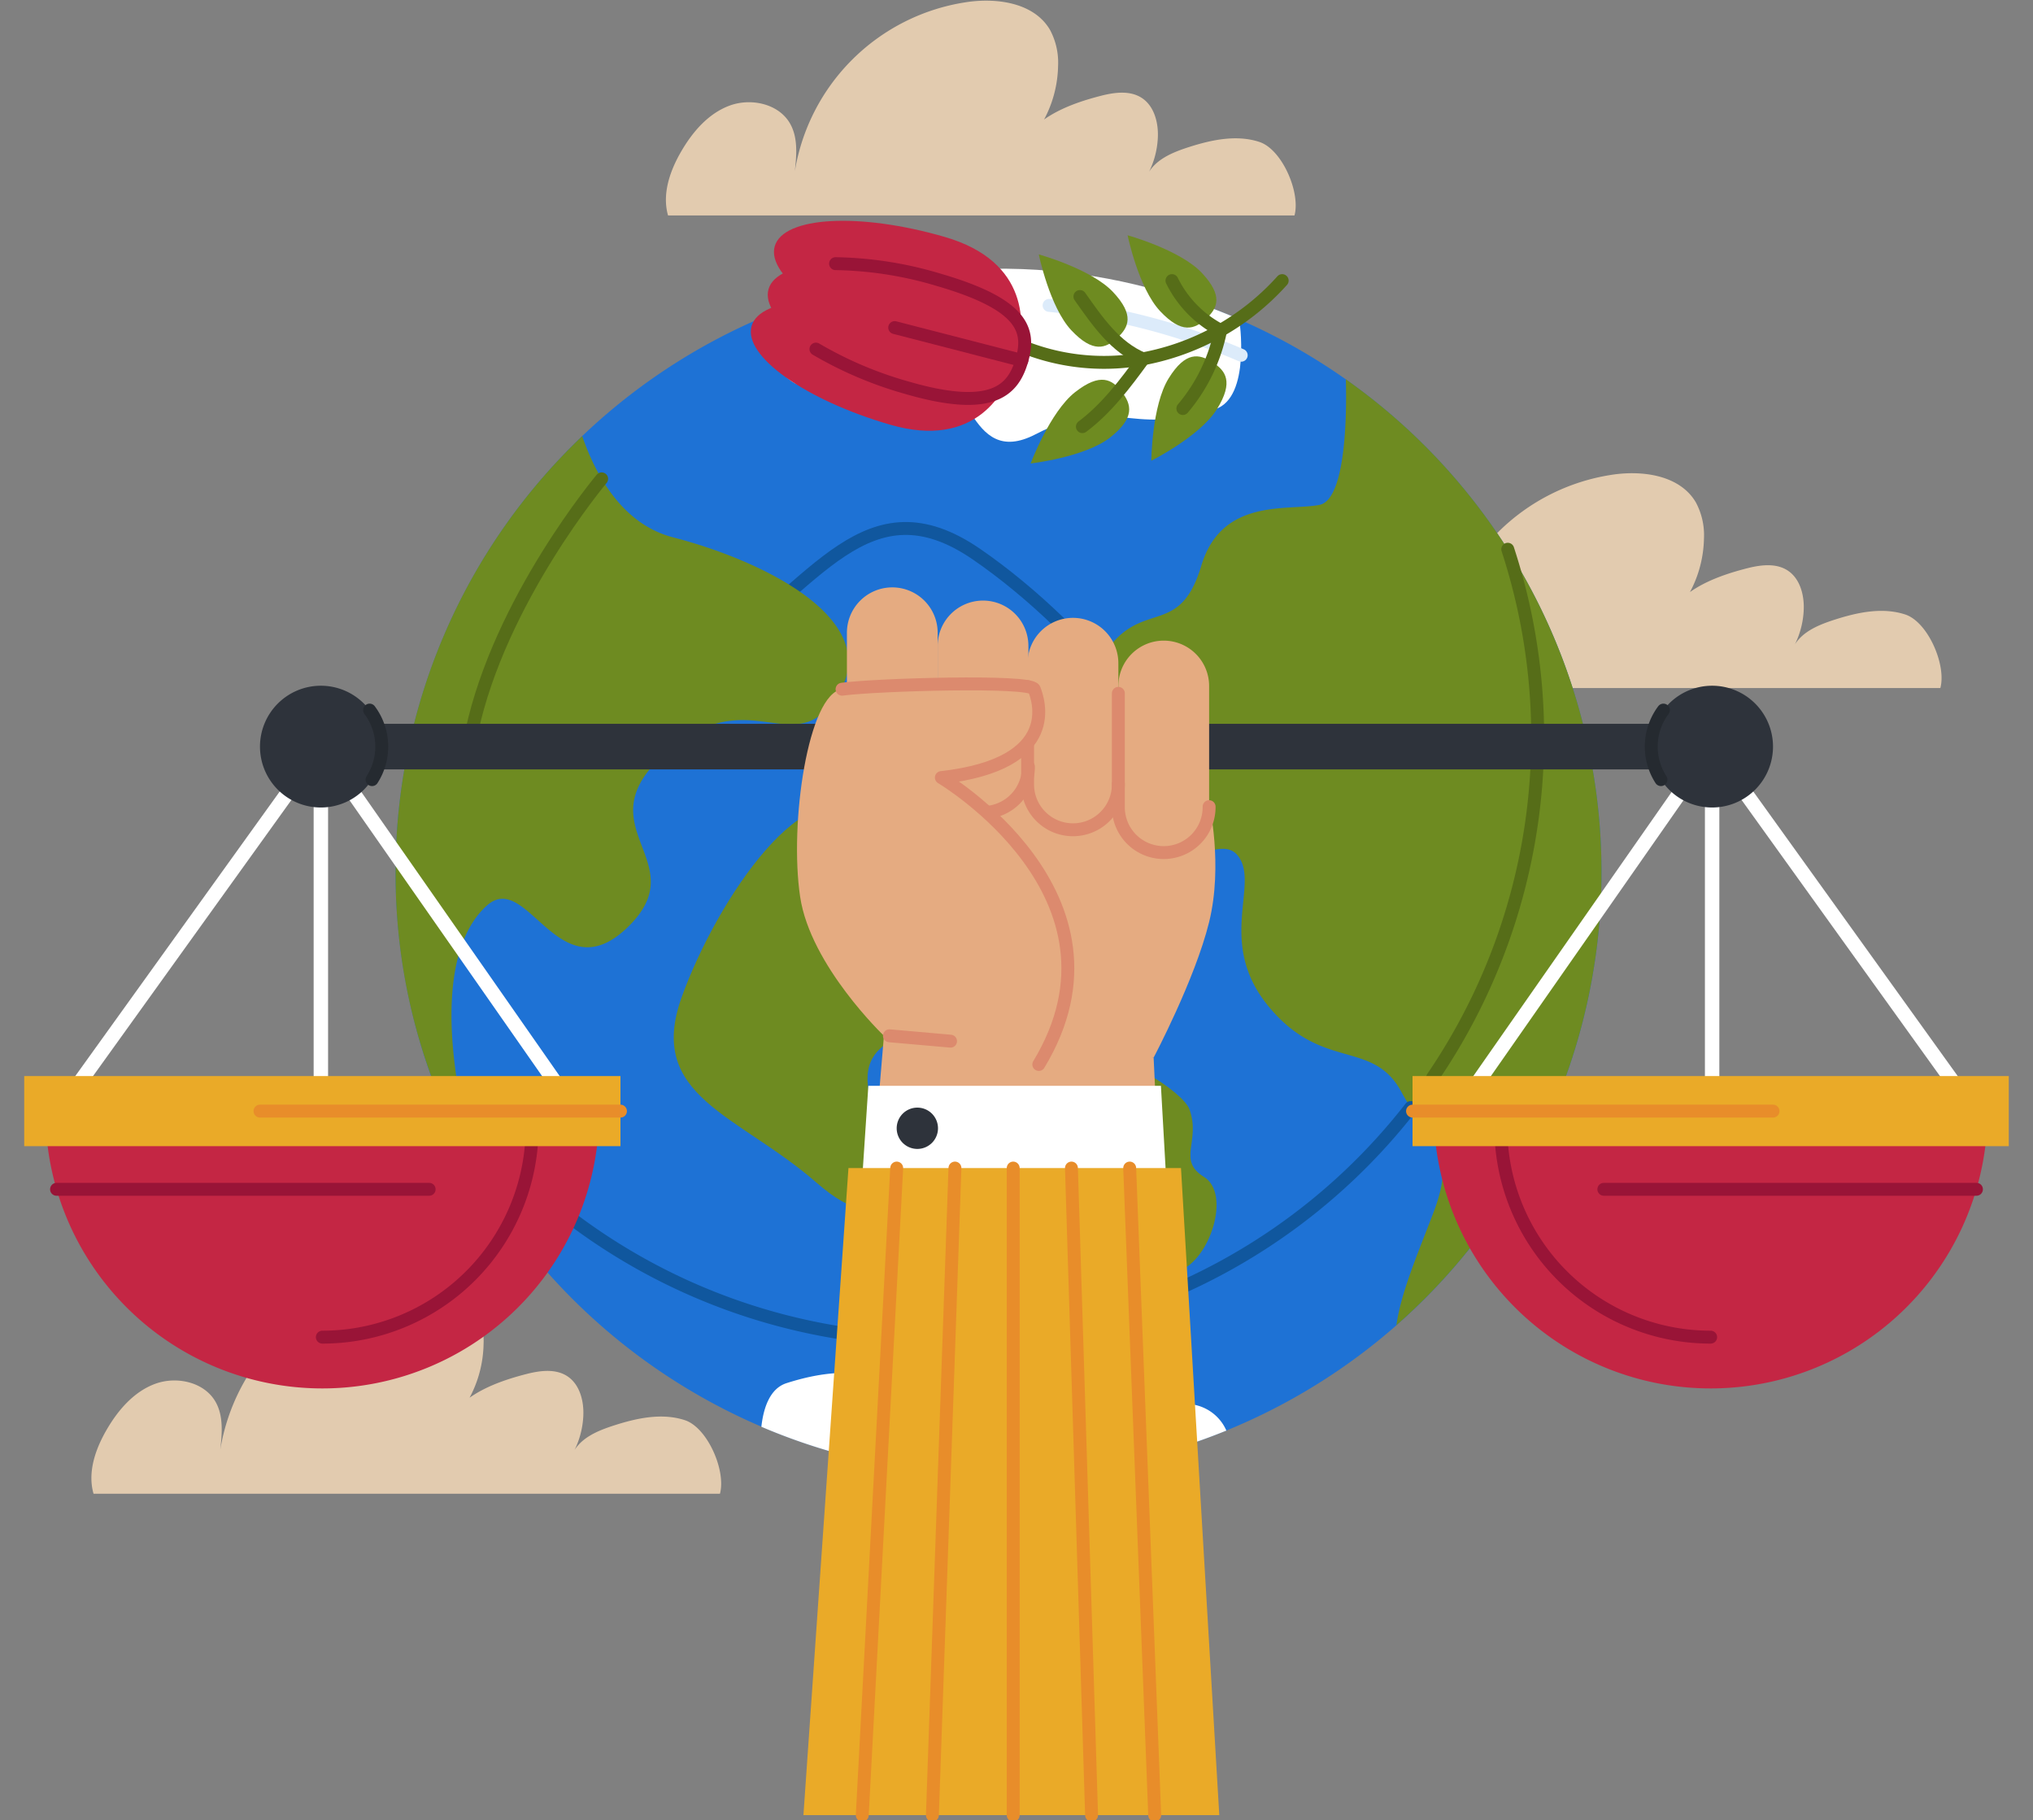 <svg xmlns="http://www.w3.org/2000/svg" xmlns:xlink="http://www.w3.org/1999/xlink" width="315" height="282" viewBox="0 0 315 282">
  <rect x="0" y="0" width="315" height="282" fill="#808080" stroke="none"/>
  <defs>
    <clipPath id="clip-path">
      <rect id="Rectángulo_422906" data-name="Rectángulo 422906" width="315" height="282" transform="translate(1125 782.898)" fill="#fff" stroke="#707070" stroke-width="1"/>
    </clipPath>
    <clipPath id="clip-path-2">
      <rect id="Rectángulo_422910" data-name="Rectángulo 422910" width="307.497" height="281.898" fill="none"/>
    </clipPath>
  </defs>
  <g id="Enmascarar_grupo_1225073" data-name="Enmascarar grupo 1225073" transform="translate(-1125 -782.898)" clip-path="url(#clip-path)">
    <g id="Grupo_1229585" data-name="Grupo 1229585" transform="translate(1128.751 783)">
      <g id="Grupo_1229584" data-name="Grupo 1229584" clip-path="url(#clip-path-2)">
        <path id="Trazado_1192317" data-name="Trazado 1192317" d="M260.913,128.919c-.954-3.327.287-6.9,2.021-9.89,1.771-3.062,4.229-5.935,7.554-7.145s7.6-.266,9.339,2.812c1.239,2.187,1,4.878.731,7.373a31.694,31.694,0,0,1,26.331-26.163c4.858-.785,10.708,0,13.2,4.242a10.735,10.735,0,0,1,1.261,5.588,18.331,18.331,0,0,1-6.522,13.68c2.1-5.322,7.634-7.625,13.175-9.044,2.088-.534,4.452-.849,6.272.307,1.955,1.246,2.632,3.82,2.531,6.139a13.376,13.376,0,0,1-1.795,6.145c1.156-2.645,3.933-3.787,6.677-4.664,3.514-1.122,7.349-1.925,10.852-.773s6.4,7.824,5.436,11.393Z" transform="translate(-61.082 -22.418)" fill="#e2cbaf"/>
        <path id="Trazado_1192318" data-name="Trazado 1192318" d="M13.929,291.971c-.954-3.328.287-6.9,2.02-9.891,1.772-3.062,4.23-5.934,7.554-7.145s7.6-.267,9.339,2.812c1.239,2.188,1,4.878.731,7.373A31.693,31.693,0,0,1,59.9,258.958c4.858-.785,10.709,0,13.2,4.241a10.732,10.732,0,0,1,1.262,5.59,18.332,18.332,0,0,1-6.522,13.678c2.1-5.322,7.634-7.625,13.174-9.045,2.089-.533,4.453-.847,6.273.309,1.955,1.246,2.633,3.82,2.531,6.138a13.371,13.371,0,0,1-1.794,6.144c1.156-2.644,3.932-3.786,6.678-4.663,3.514-1.123,7.348-1.924,10.852-.773s6.4,7.824,5.435,11.393Z" transform="translate(-3.187 -60.638)" fill="#e2cbaf"/>
        <path id="Trazado_1192319" data-name="Trazado 1192319" d="M130.2,33.283c-.953-3.327.288-6.9,2.021-9.89,1.772-3.062,4.23-5.934,7.553-7.145s7.6-.266,9.34,2.811c1.239,2.188,1,4.878.73,7.374A31.7,31.7,0,0,1,176.173.271c4.858-.785,10.709,0,13.2,4.241a10.736,10.736,0,0,1,1.261,5.59,18.324,18.324,0,0,1-6.522,13.678c2.1-5.322,7.634-7.625,13.176-9.044,2.087-.533,4.451-.848,6.272.308,1.955,1.246,2.632,3.821,2.531,6.139a13.362,13.362,0,0,1-1.794,6.144c1.156-2.645,3.932-3.785,6.678-4.664,3.514-1.122,7.349-1.923,10.853-.772s6.4,7.823,5.434,11.392Z" transform="translate(-30.441 0)" fill="#e2cbaf"/>
        <path id="Trazado_1192320" data-name="Trazado 1192320" d="M262.005,148.138a93.425,93.425,0,1,1-93.073-93.777,93.429,93.429,0,0,1,93.073,93.777" transform="translate(-17.617 -12.742)" fill="#1e72d5"/>
        <path id="Trazado_1192321" data-name="Trazado 1192321" d="M202.411,154.044c-13.184,7.392-4.013,14.227-19.635,19.336s-19.737,6.194-21.963-5.887,2.625-26.1-11.584-26.076c-14.226.005-29.792-3.074-13.074-14.439s24.674-27.832,41.634-16.161C194.767,122.477,215.6,146.648,202.411,154.044Z" transform="translate(-30.218 -25.038)" fill="none" stroke="#10579e" stroke-linecap="round" stroke-linejoin="round" stroke-width="2"/>
        <path id="Trazado_1192322" data-name="Trazado 1192322" d="M149.9,61.511s-.13,11.122,7.837,11.291c5,.106,9.48-3.363,16.715-3.363S181.208,85.4,191.818,79.91c12.25-6.346,13.952.552,27.835-3.893,5.624-1.8,3.751-13.94,3.751-13.94-16.972-7.281-42.046-12.952-73.5-.566" transform="translate(-35.138 -12.714)" fill="#fff"/>
        <path id="Trazado_1192323" data-name="Trazado 1192323" d="M185.58,292.5a93.2,93.2,0,0,0,35.658-6.909,6.875,6.875,0,0,0-6.24-4.133c-5-.108-9.481,3.365-16.715,3.365s-6.753-15.97-17.36-10.476c-12.252,6.346-13.955-.552-27.836,3.894-2.556.818-3.565,3.773-3.9,6.759a93.266,93.266,0,0,0,36.395,7.5" transform="translate(-34.97 -64.04)" fill="#fff"/>
        <path id="Trazado_1192324" data-name="Trazado 1192324" d="M205.7,225.688c3.994,7.85-4.958,8.491,2.614,14.984s14.641,7.53,18.726,6.08c4.735-1.685,8.059-11.916,3.825-14.531s-.465-5.5-2.248-10.457c-.988-2.748-11.288-9.539-17.687-8.466-5.144.861-7.01,8.894-5.23,12.39" transform="translate(-48.063 -49.972)" fill="#6e8b21"/>
        <path id="Trazado_1192325" data-name="Trazado 1192325" d="M261.628,223.2A93.41,93.41,0,0,0,253.8,76.629c.076,2.239.477,18.555-4.078,19.456-4.906.962-15.144-1.162-18.32,9.444s-8.441,5.681-13.825,12.037-14.229,13.18-3,26.453,19.1,2.035,22.526,6.458-3.483,13.459,4.819,23.422,16.048,4.943,20.479,13.118,8.843,8.693,4.885,18.963c-2.545,6.626-4.939,12.228-5.649,17.218" transform="translate(-49.026 -17.962)" fill="#6e8b21"/>
        <path id="Trazado_1192326" data-name="Trazado 1192326" d="M75.157,155.55a91.4,91.4,0,0,0,12.849,47.186c-6.329-21.9-5.123-36,1.223-41.812s11.134,13.654,21.867,3.318c10.737-10.353-7.236-15.415,5.932-27.045s19.941,2.027,26.792-9.2-11.106-20.408-25.683-24.19c-7.9-2.042-12.031-9.761-14.059-15.682A93.171,93.171,0,0,0,75.157,155.55" transform="translate(-17.617 -20.658)" fill="#6e8b21"/>
        <path id="Trazado_1192327" data-name="Trazado 1192327" d="M160.832,164.993c8.341,8.612,11.724.2,18.805,11.139s8.748,13.874-.065,18.034-20.54,3.275-17.646,14.165c2.886,10.908,3.679,23.469-8.42,12.95S127.164,208,132.676,192.632s19.812-36.252,28.156-27.639" transform="translate(-30.814 -38.204)" fill="#6e8b21"/>
        <path id="Trazado_1192328" data-name="Trazado 1192328" d="M235.624,224.016a93.441,93.441,0,0,1-146.886.76" transform="translate(-20.801 -52.511)" fill="none" stroke="#10579e" stroke-linecap="round" stroke-linejoin="round" stroke-width="2"/>
        <path id="Trazado_1192329" data-name="Trazado 1192329" d="M296.685,111.02a93.59,93.59,0,0,1-11.626,81.831" transform="translate(-66.82 -26.024)" fill="none" stroke="#566d18" stroke-linecap="round" stroke-linejoin="round" stroke-width="2"/>
        <path id="Trazado_1192330" data-name="Trazado 1192330" d="M110.7,96.774s-15.777,18.751-20.144,39.209" transform="translate(-21.228 -22.684)" fill="none" stroke="#566d18" stroke-linecap="round" stroke-linejoin="round" stroke-width="2"/>
        <path id="Trazado_1192331" data-name="Trazado 1192331" d="M207.421,61.668a101.216,101.216,0,0,1,29.764,7.725" transform="translate(-48.621 -14.455)" fill="none" stroke="#dcebfa" stroke-linecap="round" stroke-linejoin="round" stroke-width="2"/>
        <path id="Trazado_1192332" data-name="Trazado 1192332" d="M210.586,78.632c3.9-3.062,5.737-1.977,7.229-.034s2.08,4.009-1.823,7.071-12.31,4.022-12.31,4.022,3-8,6.9-11.059" transform="translate(-47.744 -17.983)" fill="#6e8b21"/>
        <path id="Trazado_1192333" data-name="Trazado 1192333" d="M230.792,75.395c2.614-4.216,4.708-3.827,6.777-2.516s3.33,3.051.717,7.268-10.179,8.006-10.179,8.006.072-8.542,2.685-12.758" transform="translate(-53.47 -16.873)" fill="#6e8b21"/>
        <path id="Trazado_1192334" data-name="Trazado 1192334" d="M216.828,57.17c3.358,3.572,2.451,5.472.671,7.112s-3.761,2.4-7.12-1.171-5.044-11.76-5.044-11.76,8.134,2.249,11.492,5.819" transform="translate(-48.132 -12.037)" fill="#6e8b21"/>
        <path id="Trazado_1192335" data-name="Trazado 1192335" d="M234.8,53.3c3.358,3.572,2.451,5.472.671,7.112s-3.761,2.4-7.12-1.171-5.044-11.76-5.044-11.76,8.134,2.249,11.492,5.819" transform="translate(-52.344 -11.13)" fill="#6e8b21"/>
        <path id="Trazado_1192336" data-name="Trazado 1192336" d="M240.1,56.657a38.419,38.419,0,0,1-22.536,12.285,33.8,33.8,0,0,1-24.8-5.982" transform="translate(-45.186 -13.281)" fill="none" stroke="#566d18" stroke-linecap="round" stroke-linejoin="round" stroke-width="2"/>
        <path id="Trazado_1192337" data-name="Trazado 1192337" d="M213.657,59.875c2.739,3.873,5.441,7.845,9.813,9.679-2.767,3.786-5.672,7.675-9.431,10.483" transform="translate(-50.083 -14.035)" fill="none" stroke="#566d18" stroke-linecap="round" stroke-linejoin="round" stroke-width="2"/>
        <path id="Trazado_1192338" data-name="Trazado 1192338" d="M232.287,56.657a17.279,17.279,0,0,0,7.538,7.7,26.891,26.891,0,0,1-5.851,12.119" transform="translate(-54.45 -13.281)" fill="none" stroke="#566d18" stroke-linecap="round" stroke-linejoin="round" stroke-width="2"/>
        <path id="Trazado_1192339" data-name="Trazado 1192339" d="M173.516,63.192c13.206,3.829,15.8,2.487,14.464,7.111s-6.112,13.456-19.319,9.629-22.827-10.681-21.486-15.3,13.135-5.266,26.341-1.435" transform="translate(-34.47 -14.227)" fill="#c42644"/>
        <path id="Trazado_1192340" data-name="Trazado 1192340" d="M173.343,63.789c13.206,3.83,14.685,6.354,16.026,1.731S191.4,50.88,178.2,47.051s-25-3.186-26.341,1.437,8.277,11.472,21.486,15.3" transform="translate(-35.567 -10.443)" fill="#c42644"/>
        <path id="Trazado_1192341" data-name="Trazado 1192341" d="M176.951,55.723c13.2,3.83,14.245,7.869,12.9,12.492s-4.55,8.077-17.758,4.248-22.826-10.683-21.487-15.3,13.134-5.265,26.34-1.435" transform="translate(-35.275 -12.476)" fill="#c42644"/>
        <path id="Trazado_1192342" data-name="Trazado 1192342" d="M163.278,53.224a58.287,58.287,0,0,1,15.96,2.5c13.206,3.83,14.245,7.869,12.9,12.492s-4.55,8.077-17.758,4.248a59.682,59.682,0,0,1-14.144-6" transform="translate(-37.562 -12.476)" fill="none" stroke="#991437" stroke-linecap="round" stroke-linejoin="round" stroke-width="2"/>
        <line id="Línea_1038" data-name="Línea 1038" x2="19.704" y2="5.085" transform="translate(134.877 50.654)" fill="none" stroke="#991437" stroke-linecap="round" stroke-linejoin="round" stroke-width="2"/>
        <path id="Trazado_1192343" data-name="Trazado 1192343" d="M224.485,158.708s2.191,9.485,0,18.374-8.595,20.983-8.595,20.983-11.418,2.488-17.8,1.067L174.459,166.3l.937-19.95h43.872Z" transform="translate(-40.894 -34.305)" fill="#e5ab81"/>
        <rect id="Rectángulo_422907" data-name="Rectángulo 422907" width="215.339" height="7.062" transform="translate(46.079 112.045)" fill="#2e333b"/>
        <path id="Trazado_1192344" data-name="Trazado 1192344" d="M370.14,208.27l-41.175-57.308L287.676,210.1" transform="translate(-67.433 -35.387)" fill="none" stroke="#fff" stroke-linecap="round" stroke-linejoin="round" stroke-width="2.235"/>
        <line id="Línea_1039" data-name="Línea 1039" y1="59.684" transform="translate(261.532 115.576)" fill="none" stroke="#fff" stroke-linecap="round" stroke-linejoin="round" stroke-width="2.235"/>
        <path id="Trazado_1192345" data-name="Trazado 1192345" d="M328.174,267.717a42.9,42.9,0,0,1-42.9-42.9h85.8a42.9,42.9,0,0,1-42.9,42.9" transform="translate(-66.87 -52.698)" fill="#c42644"/>
        <path id="Trazado_1192346" data-name="Trazado 1192346" d="M331.356,260.523a32.508,32.508,0,0,1-32.508-32.507" transform="translate(-70.052 -53.449)" fill="none" stroke="#991437" stroke-linecap="round" stroke-linejoin="round" stroke-width="2"/>
        <line id="Línea_1040" data-name="Línea 1040" x1="57.733" transform="translate(244.754 184.166)" fill="none" stroke="#991437" stroke-linecap="round" stroke-linejoin="round" stroke-width="2"/>
        <rect id="Rectángulo_422908" data-name="Rectángulo 422908" width="92.386" height="10.858" transform="translate(215.111 166.623)" fill="#eaaa28"/>
        <line id="Línea_1041" data-name="Línea 1041" x2="55.854" transform="translate(215.111 172.052)" fill="none" stroke="#e88d2a" stroke-linecap="round" stroke-linejoin="round" stroke-width="2"/>
        <path id="Trazado_1192347" data-name="Trazado 1192347" d="M329.286,148.075a9.433,9.433,0,1,0,9.433-9.432,9.433,9.433,0,0,0-9.433,9.432" transform="translate(-77.187 -32.499)" fill="#2e333b"/>
        <path id="Trazado_1192348" data-name="Trazado 1192348" d="M331.17,143.573a9.437,9.437,0,0,0-.379,10.771" transform="translate(-77.187 -33.654)" fill="none" stroke="#252a30" stroke-linecap="round" stroke-linejoin="round" stroke-width="2"/>
        <path id="Trazado_1192349" data-name="Trazado 1192349" d="M6.256,208.27l41.175-57.308L88.719,210.1" transform="translate(-1.467 -35.387)" fill="none" stroke="#fff" stroke-linecap="round" stroke-linejoin="round" stroke-width="2.235"/>
        <line id="Línea_1042" data-name="Línea 1042" y1="59.684" transform="translate(45.965 115.576)" fill="none" stroke="#fff" stroke-linecap="round" stroke-linejoin="round" stroke-width="2.235"/>
        <path id="Trazado_1192350" data-name="Trazado 1192350" d="M47.2,267.717a42.9,42.9,0,0,0,42.9-42.9H4.3a42.9,42.9,0,0,0,42.9,42.9" transform="translate(-1.008 -52.698)" fill="#c42644"/>
        <path id="Trazado_1192351" data-name="Trazado 1192351" d="M60.336,260.523a32.507,32.507,0,0,0,32.507-32.507" transform="translate(-14.143 -53.449)" fill="none" stroke="#991437" stroke-linecap="round" stroke-linejoin="round" stroke-width="2"/>
        <line id="Línea_1043" data-name="Línea 1043" x2="57.733" transform="translate(5.009 184.166)" fill="none" stroke="#991437" stroke-linecap="round" stroke-linejoin="round" stroke-width="2"/>
        <rect id="Rectángulo_422909" data-name="Rectángulo 422909" width="92.386" height="10.858" transform="translate(0 166.623)" fill="#eaaa28"/>
        <line id="Línea_1044" data-name="Línea 1044" x1="55.854" transform="translate(36.532 172.052)" fill="none" stroke="#e88d2a" stroke-linecap="round" stroke-linejoin="round" stroke-width="2"/>
        <path id="Trazado_1192352" data-name="Trazado 1192352" d="M66.583,148.075a9.433,9.433,0,1,1-9.433-9.432,9.433,9.433,0,0,1,9.433,9.432" transform="translate(-11.185 -32.499)" fill="#2e333b"/>
        <path id="Trazado_1192353" data-name="Trazado 1192353" d="M69.9,143.573a9.436,9.436,0,0,1,.38,10.771" transform="translate(-16.384 -33.654)" fill="none" stroke="#252a30" stroke-linecap="round" stroke-linejoin="round" stroke-width="2"/>
        <path id="Trazado_1192354" data-name="Trazado 1192354" d="M180.563,144.463a7.03,7.03,0,0,1-6.944,7.112h-.175a7.03,7.03,0,0,1-6.942-7.112V125.854a7.03,7.03,0,0,1,6.942-7.113h.175a7.03,7.03,0,0,1,6.944,7.113Z" transform="translate(-39.029 -27.834)" fill="#e5ab81"/>
        <path id="Trazado_1192355" data-name="Trazado 1192355" d="M198.927,147.136a7.03,7.03,0,0,1-6.943,7.111h-.174a7.03,7.03,0,0,1-6.942-7.111V128.525a7.03,7.03,0,0,1,6.942-7.113h.174a7.031,7.031,0,0,1,6.943,7.113Z" transform="translate(-43.334 -28.46)" fill="#e5ab81"/>
        <path id="Trazado_1192356" data-name="Trazado 1192356" d="M217.132,150.628a7.029,7.029,0,0,1-6.943,7.115h-.175a7.03,7.03,0,0,1-6.944-7.115V132.02a7.031,7.031,0,0,1,6.944-7.113h.175a7.03,7.03,0,0,1,6.943,7.113Z" transform="translate(-47.601 -29.279)" fill="#e5ab81"/>
        <path id="Trazado_1192357" data-name="Trazado 1192357" d="M235.5,155.241a7.03,7.03,0,0,1-6.945,7.112h-.174a7.028,7.028,0,0,1-6.942-7.112v-18.61a7.029,7.029,0,0,1,6.942-7.113h.174a7.031,7.031,0,0,1,6.945,7.113Z" transform="translate(-51.906 -30.36)" fill="#e5ab81"/>
        <path id="Trazado_1192358" data-name="Trazado 1192358" d="M180.563,152.339a7.03,7.03,0,0,1-6.944,7.112h-.175a7.03,7.03,0,0,1-6.942-7.112" transform="translate(-39.029 -35.709)" fill="none" stroke="#dc8a6e" stroke-linecap="round" stroke-linejoin="round" stroke-width="1.791"/>
        <path id="Trazado_1192359" data-name="Trazado 1192359" d="M198.927,155.012a7.03,7.03,0,0,1-6.943,7.111h-.174a7.03,7.03,0,0,1-6.942-7.111" transform="translate(-43.334 -36.336)" fill="none" stroke="#dc8a6e" stroke-linecap="round" stroke-linejoin="round" stroke-width="2"/>
        <path id="Trazado_1192360" data-name="Trazado 1192360" d="M217.132,153.888A7.029,7.029,0,0,1,210.188,161h-.175a7.03,7.03,0,0,1-6.944-7.115V138.815" transform="translate(-47.601 -32.539)" fill="none" stroke="#dc8a6e" stroke-linecap="round" stroke-linejoin="round" stroke-width="2"/>
        <path id="Trazado_1192361" data-name="Trazado 1192361" d="M221.437,140.186v17.557a7.029,7.029,0,0,0,6.942,7.112h.174a7.031,7.031,0,0,0,6.945-7.112" transform="translate(-51.906 -32.861)" fill="none" stroke="#dc8a6e" stroke-linecap="round" stroke-linejoin="round" stroke-width="2"/>
        <path id="Trazado_1192362" data-name="Trazado 1192362" d="M171.437,209.485l-8.354,99.4H217.81l-4.586-96.02Z" transform="translate(-38.228 -49.105)" fill="#e5ab81"/>
        <path id="Trazado_1192363" data-name="Trazado 1192363" d="M169.871,192.792s-11.379-10.845-12.981-21.513c-1.715-11.436,1.245-31.474,6.49-32.186s29.252-1.424,29.785,0,4.446,11.558-14.4,13.69c0,0,30.905,18.315,15.1,44.455,0,0-17.052.177-23.987-4.447" transform="translate(-36.662 -32.412)" fill="#e5ab81"/>
        <path id="Trazado_1192364" data-name="Trazado 1192364" d="M165.517,139.094c5.246-.712,29.252-1.424,29.785,0s4.446,11.558-14.4,13.69c0,0,30.905,18.315,15.1,44.454" transform="translate(-38.798 -32.412)" fill="none" stroke="#dc8a6e" stroke-linecap="round" stroke-linejoin="round" stroke-width="2"/>
        <line id="Línea_1045" data-name="Línea 1045" x1="9.468" y1="0.834" transform="translate(134.06 160.38)" fill="none" stroke="#dc8a6e" stroke-linecap="round" stroke-linejoin="round" stroke-width="2"/>
        <path id="Trazado_1192365" data-name="Trazado 1192365" d="M216.689,233.869l-.805-14.259H170.551l-.945,14.259Z" transform="translate(-39.757 -51.478)" fill="#fff"/>
        <path id="Trazado_1192366" data-name="Trazado 1192366" d="M182.977,227.224a3.2,3.2,0,1,1-3.2-3.2,3.2,3.2,0,0,1,3.2,3.2" transform="translate(-41.392 -52.513)" fill="#2e333b"/>
        <path id="Trazado_1192367" data-name="Trazado 1192367" d="M222.135,336.513H157.7l6.978-100.257H216.2Z" transform="translate(-36.965 -55.38)" fill="#eaaa28"/>
        <line id="Línea_1046" data-name="Línea 1046" x1="5.336" y2="100.257" transform="translate(129.852 180.876)" fill="none" stroke="#e88d2a" stroke-linecap="round" stroke-linejoin="round" stroke-width="2"/>
        <line id="Línea_1047" data-name="Línea 1047" x1="3.493" y2="100.257" transform="translate(140.719 180.876)" fill="none" stroke="#e88d2a" stroke-linecap="round" stroke-linejoin="round" stroke-width="2"/>
        <line id="Línea_1048" data-name="Línea 1048" y2="100.257" transform="translate(153.238 180.876)" fill="none" stroke="#e88d2a" stroke-linecap="round" stroke-linejoin="round" stroke-width="2"/>
        <line id="Línea_1049" data-name="Línea 1049" x2="3.119" y2="100.257" transform="translate(162.263 180.876)" fill="none" stroke="#e88d2a" stroke-linecap="round" stroke-linejoin="round" stroke-width="2"/>
        <line id="Línea_1050" data-name="Línea 1050" x2="3.875" y2="100.257" transform="translate(171.287 180.876)" fill="none" stroke="#e88d2a" stroke-linecap="round" stroke-linejoin="round" stroke-width="2"/>
      </g>
    </g>
  </g>
</svg>
